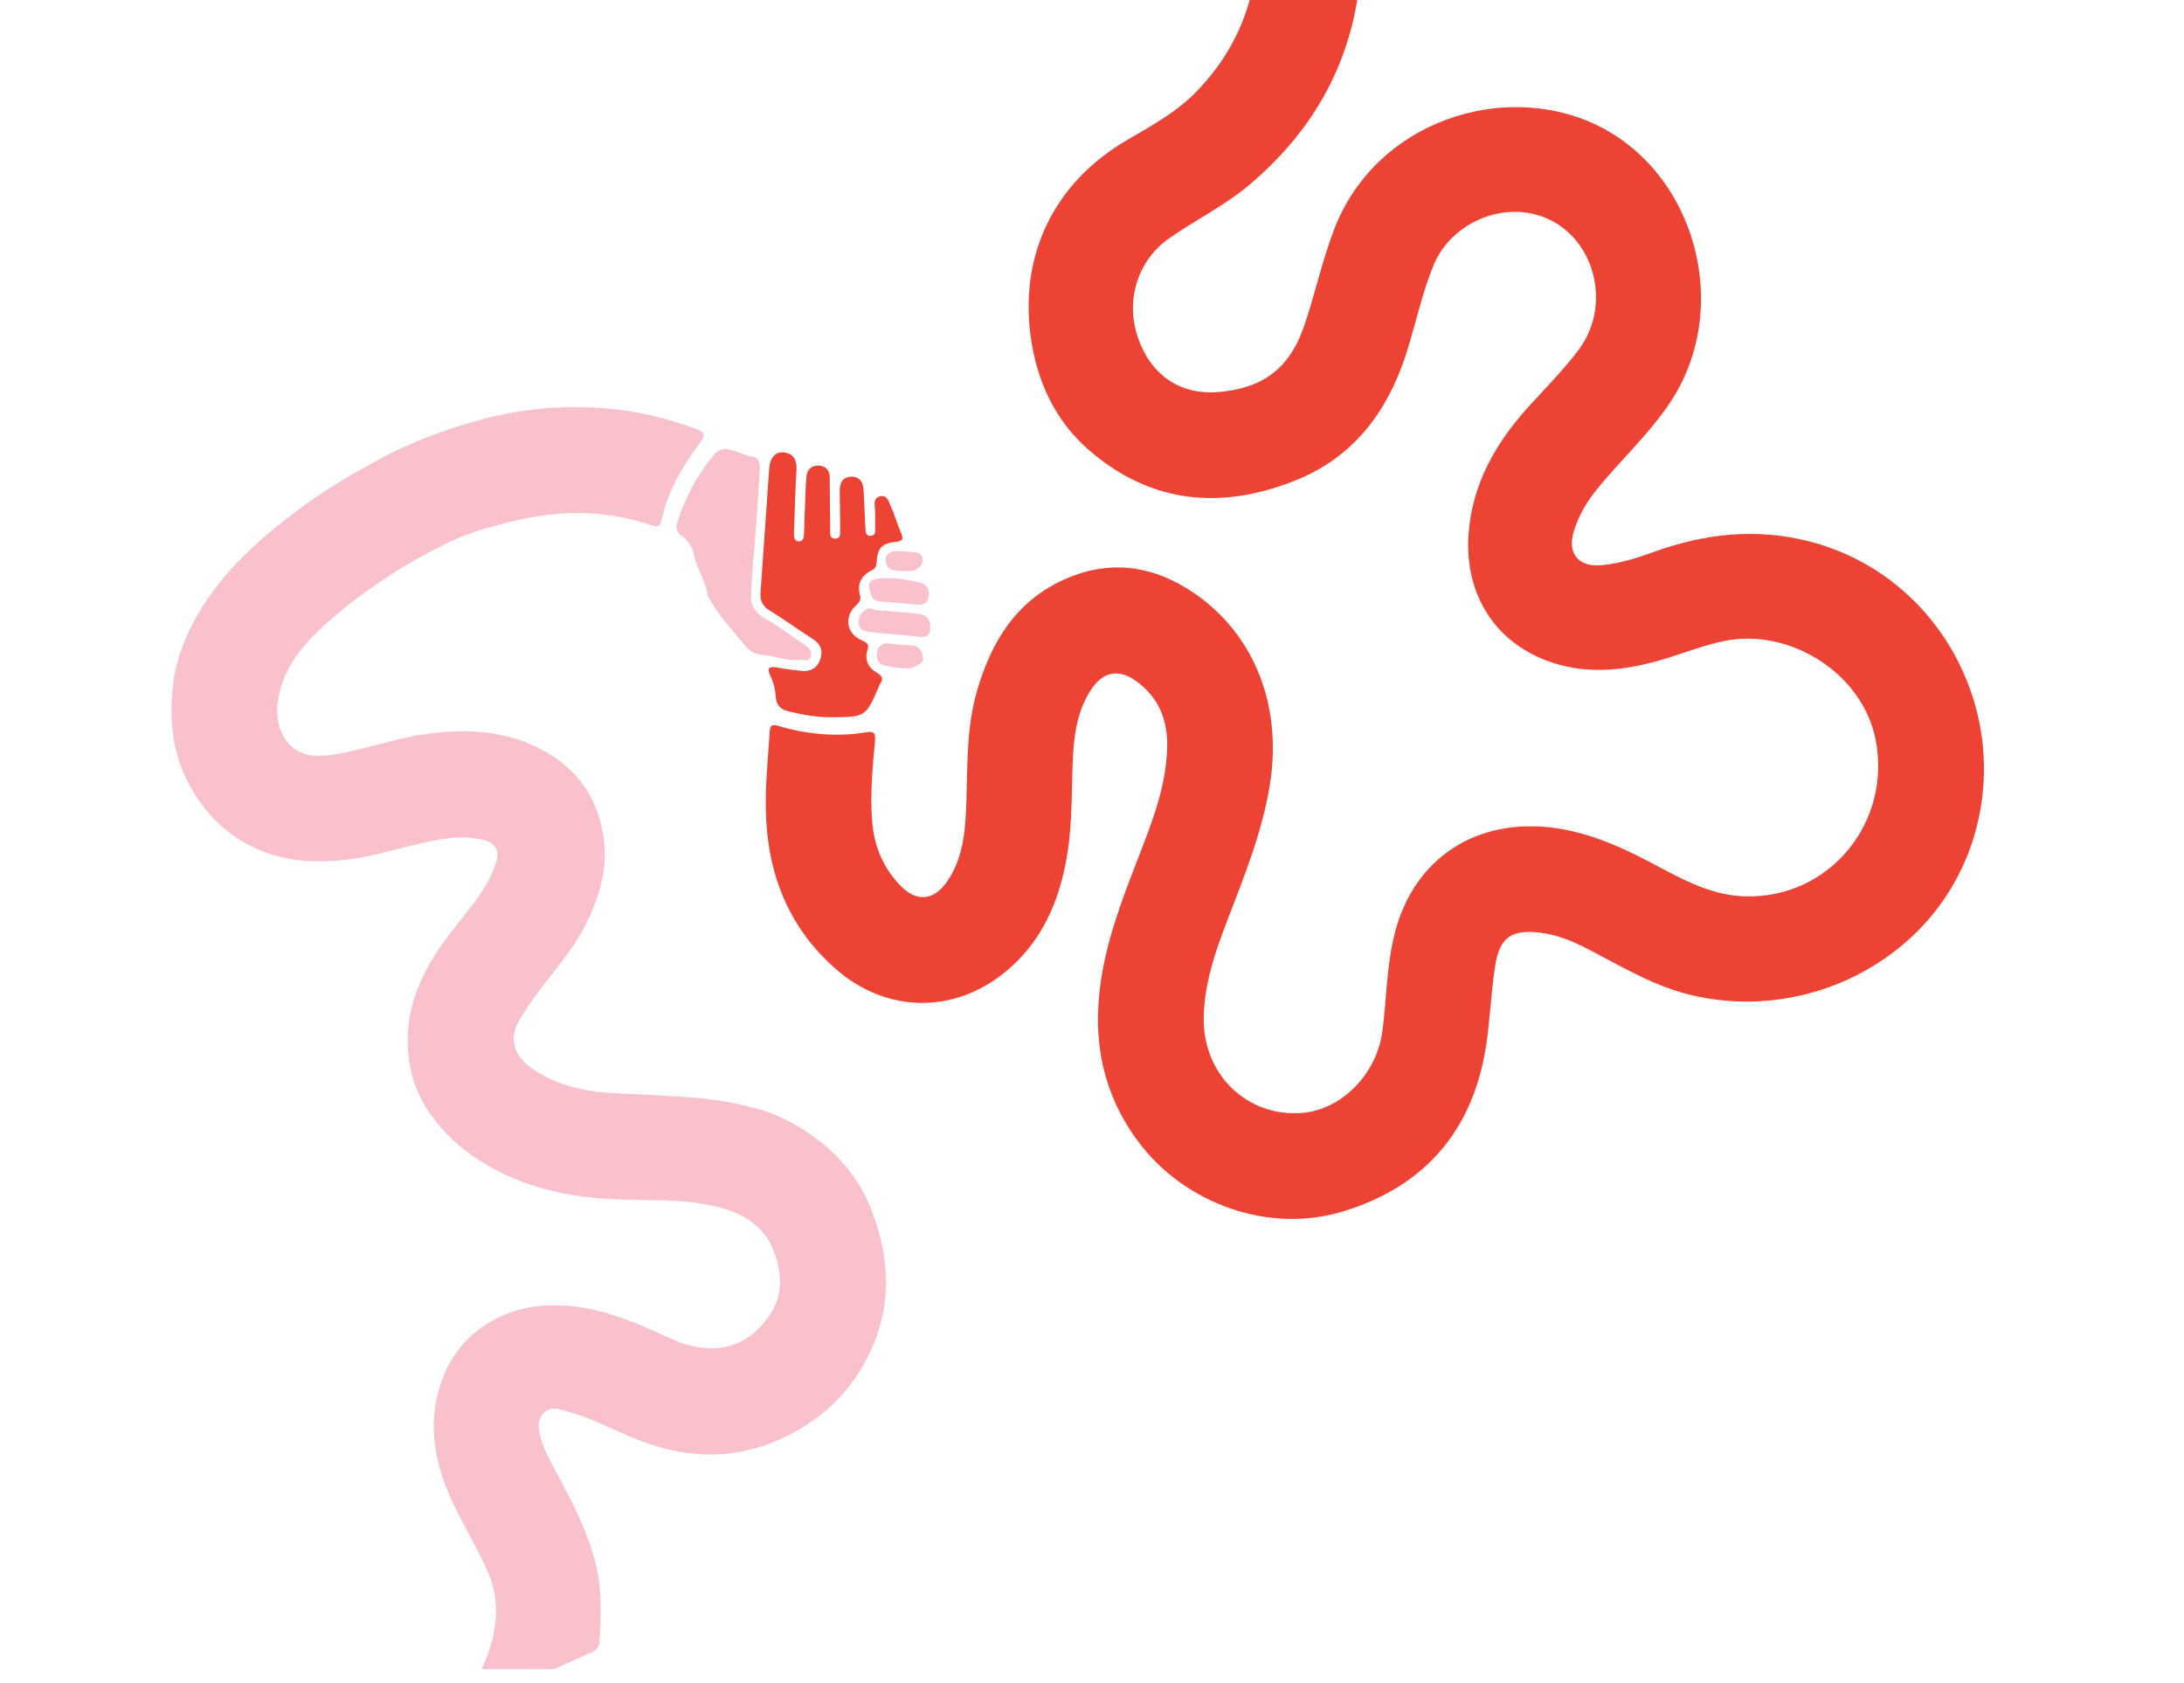 <?xml version="1.0" encoding="utf-8"?>
<!-- Generator: Adobe Illustrator 23.0.5, SVG Export Plug-In . SVG Version: 6.00 Build 0)  -->
<svg version="1.1" id="Слой_1" xmlns="http://www.w3.org/2000/svg" xmlns:xlink="http://www.w3.org/1999/xlink" x="0px" y="0px"
	 viewBox="0 0 960 739.6" style="enable-background:new 0 0 960 739.6;" xml:space="preserve">
<style type="text/css">
	.st0{clip-path:url(#SVGID_2_);}
	.st1{fill:#ED4334;}
	.st2{fill:#F9C1CC;}
</style>
<g>
	<g>
		<defs>
			
				<rect id="SVGID_1_" x="49.4" y="62.5" transform="matrix(0.913 -0.408 0.408 0.913 -99.519 211.725)" width="795.5" height="553.9"/>
		</defs>
		<clipPath id="SVGID_2_">
			<use xlink:href="#SVGID_1_"  style="overflow:visible;"/>
		</clipPath>
		<g class="st0">
			<path class="st1" d="M495,61.8c-31.1,18.3-46.6,49.2-42.1,85c2.6,20.2,10.6,38,26.1,51.3c27.5,23.6,58.6,26,91.2,12.7
				c24.7-10.1,39.5-29.7,47.7-54.7c4.3-13.2,7-26.9,12.3-39.7c7.4-17.8,28.9-27.7,47.2-21.4c23.1,7.9,31.7,38.3,16.6,58.6
				c-6.7,8.9-14.5,16.8-22,25c-14.6,16.1-25,34.2-26.5,56.4c-1.8,26.8,12.3,48.4,37.5,56.4c17,5.4,33.9,2.8,50.5-2.4
				c8.2-2.6,16.3-5.7,24.8-7.4c28.4-5.6,60.2,14.1,66.1,43.2c7.3,36.4-20.1,70.1-57.3,69.1c-13.3-0.4-24.6-5.9-35.9-11.9
				c-16-8.6-32.1-16.6-50.7-18.5c-34-3.4-60.6,15.6-68,49c-3,13.3-3.1,26.9-4.8,40.3c-2.4,19.2-18,35-35.7,36.3
				c-24,1.7-43.2-17-42.9-41.7c0.2-15.3,5.2-29.5,10.6-43.5c7.4-19.3,15.2-38.5,18.5-59.2c5.8-36.1-8-69-37.3-86.6
				c-16.5-9.9-34-11.7-52.1-3.9c-22,9.5-33.1,27.7-39.4,49.6c-4.5,15.6-4.1,31.7-4.6,47.6c-0.4,12.4-1,24.9-8.3,35.7
				c-5.9,8.7-13.5,9.6-20.8,2c-7.4-7.7-11.4-17.1-12.3-27.7c-1-11.9,0.1-23.8,1.2-35.7c0.3-3.1-0.1-4.6-3.8-3.9
				c-13.1,2.2-26,0.9-38.7-2.8c-3.3-1-3.6,0.2-3.8,2.8c-0.7,10.9-1.8,21.8-1.7,32.8c0.3,28.1,9.4,52.6,31,71.4
				c21.2,18.5,49.8,19.7,72.1,2.8c18-13.6,26.3-32.8,29.6-54.5c2.2-14.2,1.6-28.6,2.4-43c0.6-10,2.3-19.8,8-28.4
				c5.1-7.6,11.8-9.1,19.3-3.9c10.6,7.4,14.6,18,14,30.6c-0.6,15.1-5.6,29.1-11,43c-6.6,17.2-13.6,34.3-17.1,52.6
				c-5.3,27.6-1.8,53.2,15.3,76.3c20.3,27.4,57.4,40.9,90.3,30.8c36-11,57.2-35.8,62.8-73.3c1.7-11.4,2.1-23.1,3.9-34.5
				c2-12.8,7.3-16.2,20.1-14.6c10.5,1.3,19.5,6.5,28.5,11.3c10.8,5.7,21.6,11.6,33.5,15C791.6,451,849,423,866.6,371
				c19.2-56.7-13.9-118.7-71.8-133.2c-23.4-5.9-46-3.2-68.3,4.9c-7.4,2.7-14.9,5-22.8,5.7c-9.9,0.8-14.8-5.2-12-14.7
				c2.1-6.9,5.7-13.1,10.3-18.8c10.4-12.7,22.6-23.9,31.9-37.7c28-41.6,11.6-101.9-33-122.7c-40.4-18.8-96.2-1.4-114.5,46.4
				c-5.3,13.9-8.4,28.5-13.2,42.5c-6.8,19.7-19.4,27.4-37.9,28.9c-17.2,1.3-29.9-8.1-35.3-24.5c-5.3-16.1,0.2-33.2,13.4-42.7
				c11.7-8.3,24.8-14.6,35.8-23.9c26.7-22.6,42.4-49.9,47.5-81.9h-47.2c-3.9,14.4-11,27.3-21.4,38.6C519,48.3,506.8,54.9,495,61.8z"
				/>
			<path class="st2" d="M263.5,721.4c0.8-11.7,1.1-23.3-1.8-34.8c-3.4-13.3-9.6-25.3-15.9-37.3c-3.6-6.9-7.9-13.5-8.9-21.4
				c-0.8-6,3.6-10.1,9.1-8.6c5.2,1.4,10.4,3,15.3,5.1c9.1,3.9,17.9,8.4,27.5,11.2c20.1,6,39.3,4.6,58-5
				c13.2-6.8,23.9-16.1,31.6-28.9c13.6-22.4,13.9-45.7,4.9-69.4c-5.5-14.7-15.6-26.2-28.7-34.9c-6.5-4.4-13.7-7.9-21.1-10
				c-9.9-2.8-20.1-4.4-30.5-5.2c-10.4-0.7-20.8-1.3-31.1-1.7c-13.1-0.5-25.6-2.9-36.7-10c-9.2-6-12.6-13.9-5.8-24
				c1.1-1.6,2.1-3.3,3.2-5c7.8-11.5,17.7-21.5,24.2-34c6-11.7,10.1-24,8.8-37c-2.1-20.7-13.4-35.4-32.8-43.6
				c-15.5-6.5-31.5-6.5-47.8-4c-13,2-25.4,6.8-38.4,8.7c-7.8,1.1-15.3,0.9-20.4-5.6c-4.7-6.1-5.1-13.7-3.5-21
				c3.5-15.4,14.4-25.8,25.9-35.5c7.4-6.3,15.4-11.9,23.6-17.2c8.4-5.4,17.1-10.2,26-14.4c8.2-3.9,17.1-6.3,25.9-8.5
				c20-5.1,40.1-5.6,60,0.7c5.9,1.9,5.8,2,7.3-3.9c2.8-11.2,8.6-21.1,15.3-30.3c3.7-5.1,4-5.7-2.1-7.9c-12.2-4.4-24.8-7.4-37.8-8.5
				c-18.2-1.5-36.3-0.1-53.8,4.5c-16.3,4.3-32.2,10.1-47.2,18.3c-11.3,6.2-22.3,12.6-32.6,20.2c-18,13.2-34.6,27.6-46.1,47.2
				c-5.5,9.4-9.5,19.5-10.9,30.2c-2.2,17.2-0.2,34,9.4,49.1c5,7.9,11.2,14.6,19.2,19.7c13.4,8.6,28,10.7,43.5,9.5
				c11.7-0.9,23-4.3,34.3-7c9.7-2.3,19.3-4.5,29.4-2.2c5.9,1.3,7.8,4.7,6,10.3c-3.7,11.3-11.6,19.8-18.6,28.9
				c-12.1,15.4-21.2,31.8-20.1,52.2c0.5,10,3.3,19.3,8.8,27.6c8.5,12.8,20.3,21.8,34.2,28.3c18.8,8.8,38.6,10.9,59,11
				c11.5,0.1,23.2,0.3,34.3,3.1c11.4,2.9,21.3,8.8,25.3,21.5c2.8,8.8,2.9,17.2-1.9,24.9c-10,16.1-26.1,19.8-44.7,11.2
				c-17.1-7.9-34.3-15.3-54-14.3c-19.8,0.9-37.6,12.1-45.1,30.4c-7.3,17.6-5.2,35.2,2,52.2c5.2,12.1,12.5,23.3,17.6,35.4
				c5.3,12.7,3.6,25.8-1.6,38.4c-0.5,1.2-1,2.3-1.5,3.4h31.8c5.4-2.4,10.8-4.8,16.1-7.2C261.8,725.4,263.3,724.2,263.5,721.4z"/>
			<path class="st1" d="M392.7,225.2c0,0,0.1,0,0.1,0c-0.6-1.3-1.3-2.6-1.8-4c-0.7-2-1.8-3.7-4.2-3.1c-2.1,0.5-2.5,2.1-2.3,4.2
				c0.3,3.1,0.2,6.2,0.2,9.3c0,1.6,0.4,3.7-1.9,3.9c-2.3,0.2-2.3-1.9-2.4-3.5c-0.3-5.5-0.5-11.1-0.8-16.6c-0.2-3.6-1.8-6.1-5.6-5.9
				c-4,0.2-4.9,3.1-4.9,6.5c0.1,5.5,0.2,11.1,0.2,16.6c0,1.7,0.4,4.1-2.2,4.1c-2.6-0.1-2.2-2.3-2.2-4.1c-0.1-7.7-0.1-15.3-0.2-23
				c-0.1-3.2-2-4.9-4.9-5c-2.9-0.1-5,1.5-5.3,4.7c-0.2,2.1-0.3,4.2-0.4,6.3c-0.2,6.3-0.5,12.7-0.7,19c-0.1,1.6-0.2,3.2-2.1,3.3
				c-1.9,0.1-2.3-1.5-2.3-3.1c0-1.3,0-2.6,0.1-3.9c0.3-8.1,0.5-16.3,1-24.4c0.2-4.2-1.1-7.2-5.6-7.7c-3.6-0.4-6,2.3-6.4,7.1
				c-1.3,18.2-2.5,36.4-3.8,54.6c-0.2,3.4,0.8,5.8,3.9,7.7c6.5,4,12.7,8.5,19.2,12.7c3.6,2.3,4.5,5.4,3,9.3c-1.5,3.7-4.4,5-8.3,4.6
				c-3.4-0.4-6.8-0.7-10.2-1.4c-3.7-0.7-5.1-0.1-3.2,3.8c1.4,2.8,2.1,5.9,2.3,9c0.2,3.7,2.2,5.6,5.6,6.4c6.2,1.5,12.4,2.6,18.8,2.6
				c15-0.1,15.2-0.1,21-13.7c0.1-0.3,0.2-0.6,0.4-0.9c1.7-2.3,0.9-3.7-1.4-5c-3.9-2.2-5.4-5.7-4.1-9.9c0.8-2.6-0.1-3.2-2.3-4.2
				c-6.9-2.9-8.2-10.3-2.8-15.4c1.4-1.3,2.4-2.4,1.8-4.6c-1.3-5,0.6-8.6,5.2-10.9c1.5-0.7,2-1.7,2.1-3.5c0.4-6.2,2.3-8.4,8.6-9
				c2.9-0.3,3.2-1.3,2.3-3.6C394.9,231.4,393.8,228.3,392.7,225.2z"/>
			<path class="st2" d="M354.4,283.9c-6.1-4.2-12-8.6-18.4-12.3c-4.1-2.4-6.1-5.6-5.9-9.8c0.4-9.9,1.4-19.8,2.2-29.7
				c0.6-8.7,1.2-17.4,1.7-26.1c0.1-2.2-0.5-4.9-2.7-5.2c-3.9-0.6-7.3-2.5-11.1-3.3c-2.6-0.5-4.4,0.2-6.1,2.1
				c-7.6,8.8-12.8,18.8-16.3,29.8c-0.7,2.2-0.7,4.2,1.8,6c2.8,2,4.8,4.9,5.5,8.4c1.2,6.5,5.4,11.9,5.9,17.8
				c4.4,8.6,10.6,14.8,16.1,21.6c1.8,2.2,4.3,4.3,7.2,4.5c6,0.4,11.6,3,17.7,2.3c1.5-0.2,3.3,1,4.2-1
				C357.1,286.9,356.1,285.1,354.4,283.9z"/>
			<path class="st2" d="M403.5,269.7c-5.9-0.6-11.8-1.1-17.8-1.5c-1.7-0.1-3.4-1.5-4.5-0.6c-3,1.6-3.9,3.7-3.8,6
				c0,2.9,2.4,3.8,4.7,4.1c6.9,0.8,13.8,1.2,20.8,2c3.1,0.4,5.6,0.6,6-3.3C409.3,272.3,407.4,270.1,403.5,269.7z"/>
			<path class="st2" d="M404.6,256.1c-6-1.5-12.1-2.4-18.2-1.9c-4.4,0.4-5.5,2.6-3.5,7.1c0.4,1.6,1.6,2.8,4,3
				c5.3,0.4,10.6,0.9,15.9,1.4c2.8,0.3,5-0.7,5.4-3.6C408.7,259.4,407.6,256.8,404.6,256.1z"/>
			<path class="st2" d="M400.7,283.6c-3.2-0.2-6.4-0.3-9.6-0.8c-3-0.5-4.8,0.8-5.5,3.4c-0.7,2.6,0.3,5.5,2.7,6.1
				c4.4,1.1,9.1,1.8,12.8,1.1c2.7-1.4,5.2-1.9,4.6-4.8C405.2,286,404,283.7,400.7,283.6z"/>
			<path class="st2" d="M401.1,242.6c-2.4-0.2-4.8-0.3-7.3-0.4c-2.4-0.1-4.3,1.3-4.5,3.5c-0.2,2.1,0.9,4.4,3.3,4.8
				c3,0.5,6,0.7,9.7,0.1c1.2-1.2,3.5-2,3.3-4.8C405.5,243,403.2,242.8,401.1,242.6z"/>
		</g>
	</g>
</g>
</svg>
